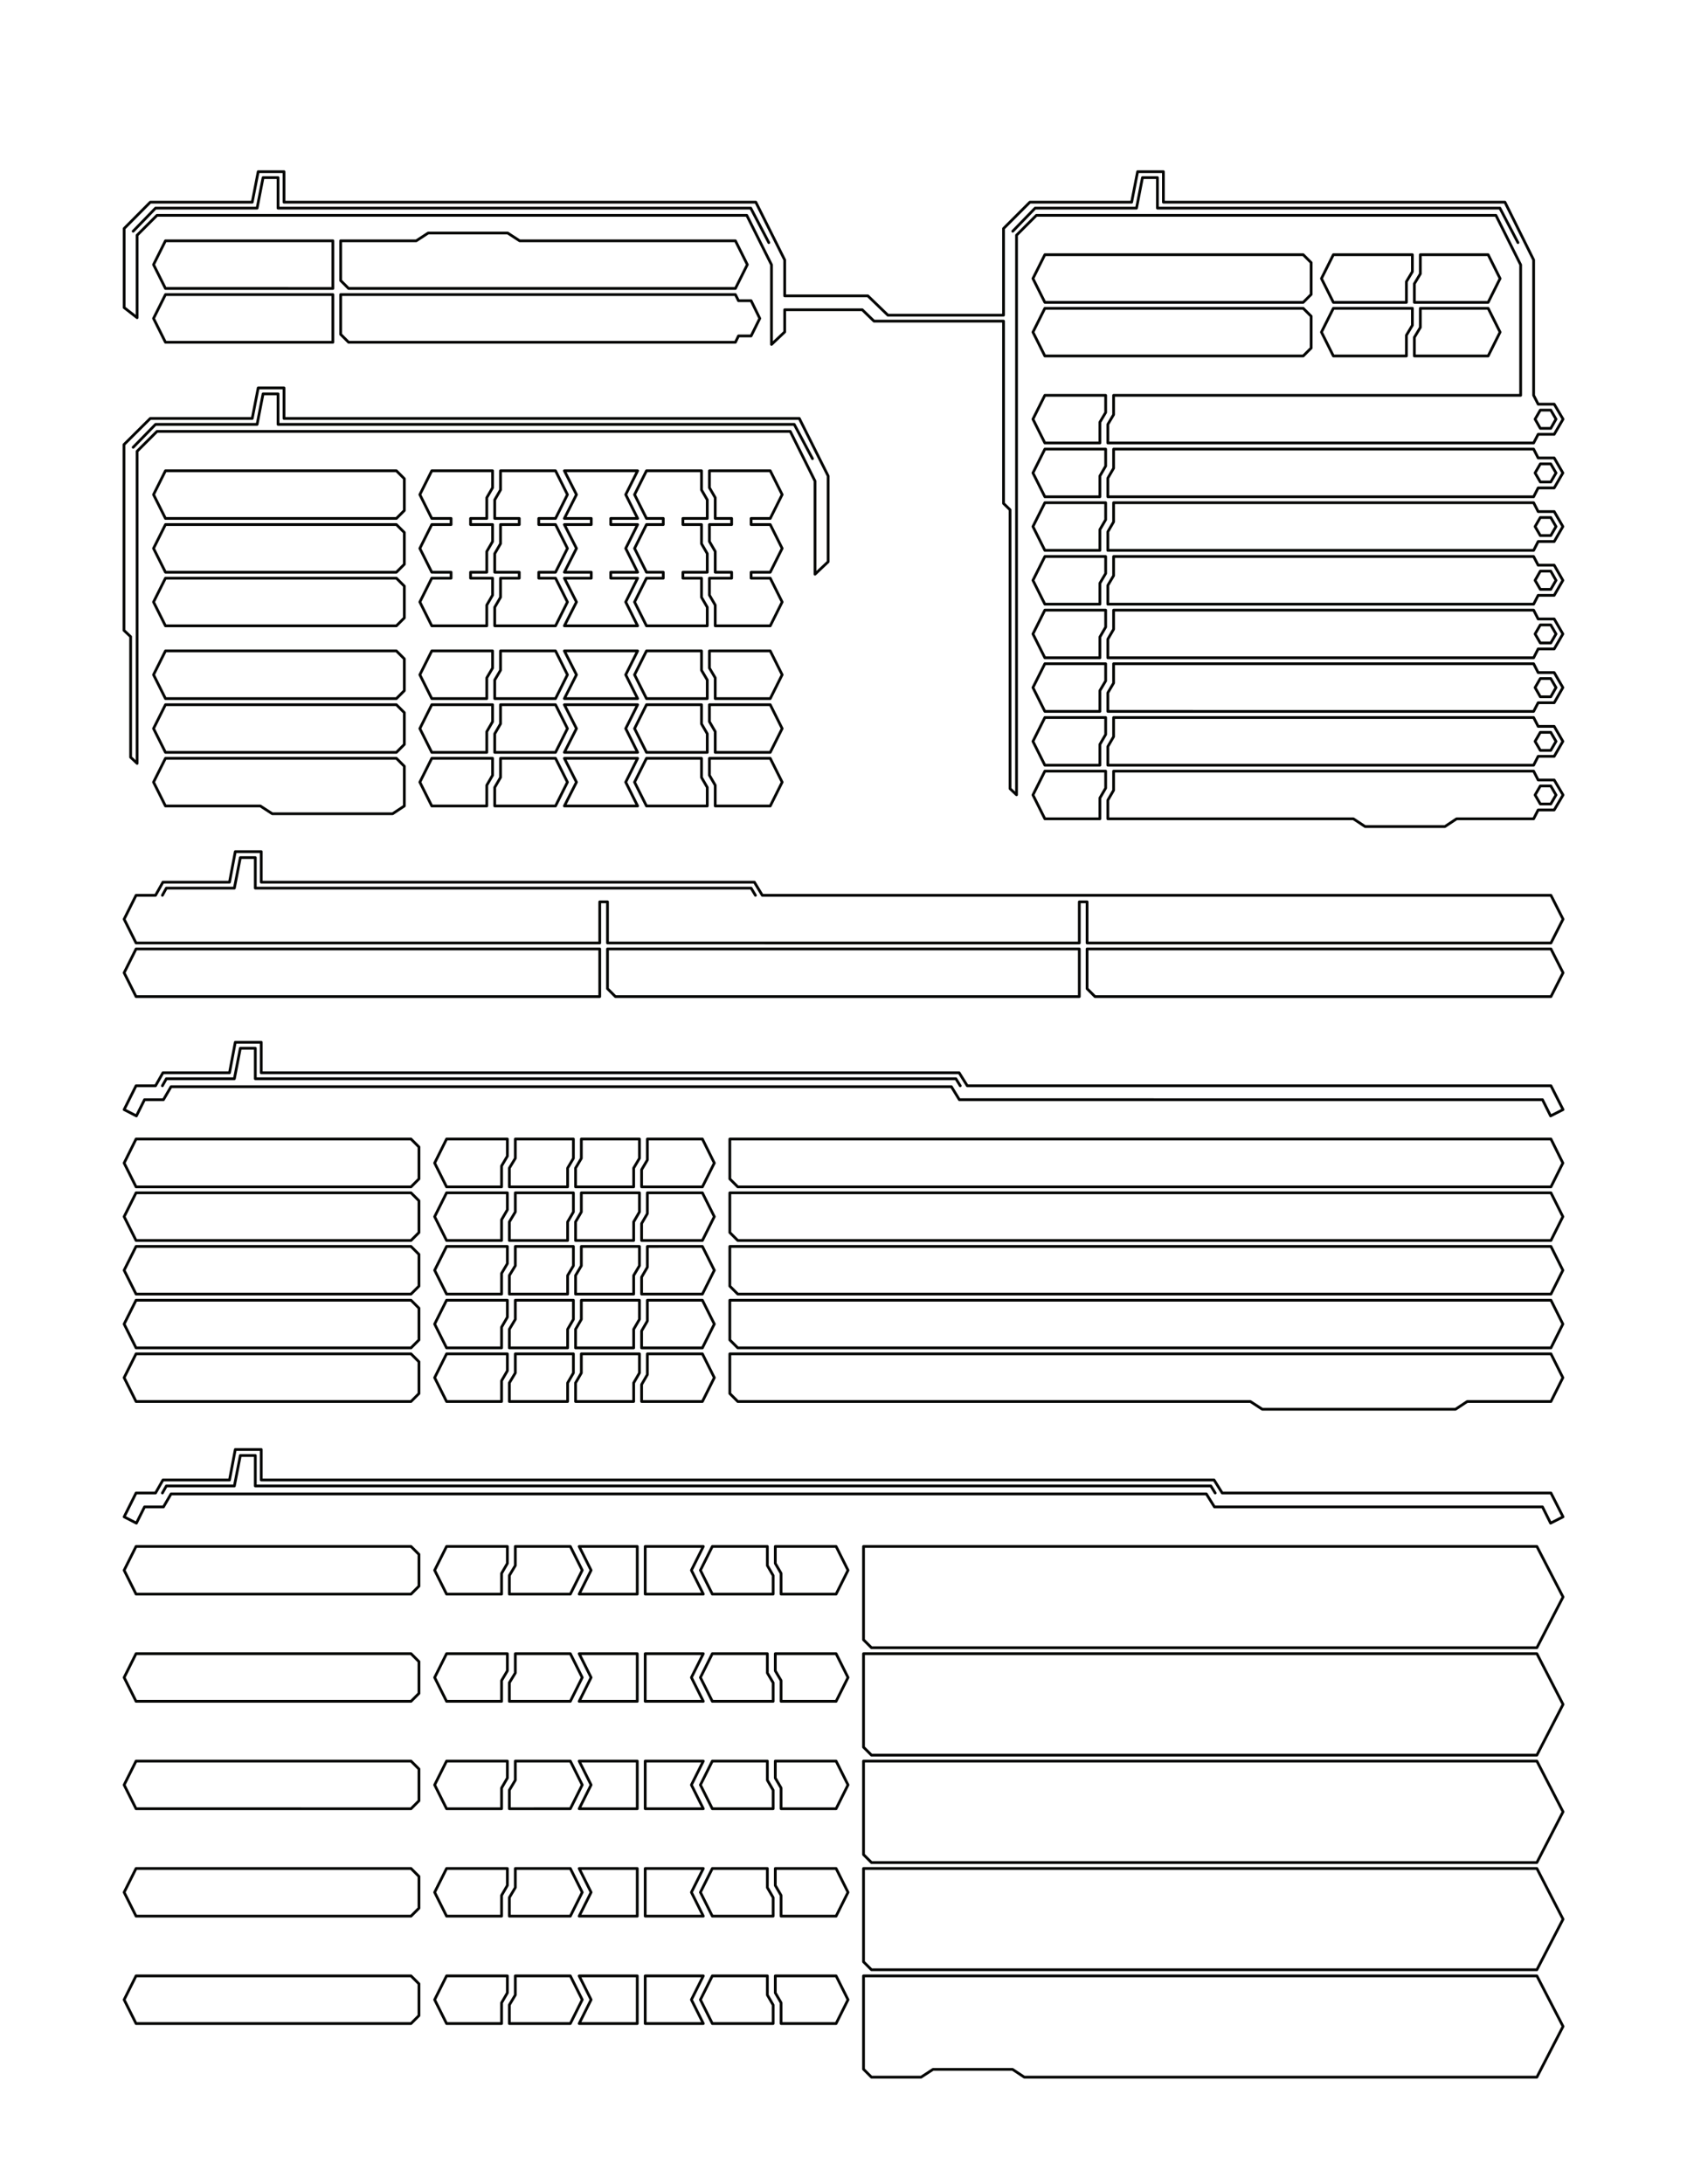 <?xml version="1.0" encoding="UTF-8" standalone="no"?>
<!DOCTYPE svg PUBLIC "-//W3C//DTD SVG 1.1//EN"
"http://www.w3.org/Graphics/SVG/1.1/DTD/svg11.dtd">
<svg viewBox="0 0 935 1210" version="1.1" xmlns="http://www.w3.org/2000/svg" xmlns:xlink="http://www.w3.org/1999/xlink">
<defs>
<style type="text/css"><![CDATA[
.g0{
fill: none;
stroke: #050604;
stroke-width: 1.527;
stroke-linecap: round;
stroke-linejoin: round;
stroke-miterlimit: 4;
}
]]></style>
</defs>
<path d="M184.5,189.6H91.7L85.1,176.4l6.6,-13.2h92.8v26.4Zm0,-56.2v26.4H91.7L85.1,146.6l6.6,-13.2h92.8Zm241.6,1l-10,-19.1h-262V98.4h-8.3l-3.3,16.9H86.2L73.8,128.1M579.1,453.6h30.5V442.1l3.2,-5.5v-9.4H579.1l-6.6,13.2l6.6,13.2ZM862.4,440.4l-2.9,-5h-5.8l-2.9,5l2.9,5h5.8l2.9,-5ZM579.1,423.9h30.5V412.4l3.2,-5.5v-9.4H579.1l-6.6,13.2l6.6,13.2ZM862.4,410.7l-2.9,-5h-5.8l-2.9,5l2.9,5h5.8l2.9,-5ZM850,397.5l2.5,4.9h8.9l4.8,8.3l-4.8,8.3h-8.9l-2.5,4.9H614V413.6l3.2,-5.5V397.5H850ZM579.1,394.1h30.5V382.6l3.2,-5.4v-9.5H579.1l-6.6,13.2l6.6,13.2ZM862.4,380.9l-2.9,-5h-5.8l-2.9,5l2.9,5.1h5.8l2.9,-5.1ZM850,367.7l2.5,4.9h8.9l4.8,8.3l-4.8,8.4h-8.9l-2.5,4.8H614V383.8l3.2,-5.4V367.7H850ZM579.1,364.4h30.5V352.9l3.2,-5.5V338H579.1l-6.6,13.2l6.6,13.2ZM862.4,351.2l-2.9,-5h-5.8l-2.9,5l2.9,5h5.8l2.9,-5ZM850,338l2.5,4.9h8.9l4.8,8.3l-4.8,8.3h-8.9l-2.5,4.9H614V354.1l3.2,-5.5V338H850ZM579.1,334.7h30.5V323.1l3.2,-5.4v-9.4H579.1l-6.6,13.2l6.6,13.2ZM862.4,321.5l-2.9,-5.1h-5.8l-2.9,5.1l2.9,5h5.8l2.9,-5ZM850,308.3l2.5,4.8h8.9l4.8,8.4l-4.8,8.3h-8.9l-2.5,4.9H614V324.3l3.2,-5.4V308.3H850ZM579.1,304.9h30.5V293.4l3.2,-5.5v-9.4H579.1l-6.6,13.2l6.6,13.2ZM862.4,291.7l-2.9,-5h-5.8l-2.9,5l2.9,5h5.8l2.9,-5ZM850,278.5l2.5,4.9h8.9l4.8,8.3l-4.8,8.3h-8.9l-2.5,4.9H614V294.6l3.2,-5.5V278.5H850Zm0,-29.7l2.5,4.9h8.9l4.8,8.3l-4.8,8.3h-8.9l-2.5,4.9H614V264.9l3.2,-5.5V248.8H850ZM862.4,262l-2.9,-5h-5.8l-2.9,5l2.9,5h5.8l2.9,-5ZM579.1,275.2h30.5V263.7l3.2,-5.5v-9.4H579.1L572.5,262l6.6,13.2Zm40,-104.4h-40L572.5,184l6.6,13.2H722.3l4.4,-4.4V175.2l-4.4,-4.4H619.1ZM739,167.5h40.5V156l3.3,-5.5v-9.4H739l-6.6,13.2l6.6,13.2Zm0,29.7h40.5V185.7l3.3,-5.5v-9.4H739L732.4,184l6.6,13.2Zm44.9,-29.7V157.2l3.3,-5.5V141.1h37.6l6.6,13.2l-6.6,13.2H783.9Zm0,29.7V186.9l3.3,-5.5V170.8h37.6l6.6,13.2l-6.6,13.2H783.9ZM579.1,245.4h30.5V233.9l3.2,-5.4V219H579.1l-6.6,13.2l6.6,13.2ZM862.4,232.2l-2.9,-5h-5.8l-2.9,5l2.9,5.1h5.8l2.9,-5.1ZM282.3,1121v-10.3l3.3,-5.5v-10.6h30.5l6.6,13.2l-6.6,13.2H282.3Zm-34.8,0H278v-11.5l3.2,-5.5v-9.4H247.5l-6.6,13.2l6.6,13.2Zm215.9,0H432.9v-11.5l-3.2,-5.5v-9.4h33.7l6.6,13.2l-6.6,13.2Zm-34.9,0v-10.3l-3.2,-5.5v-10.6H394.8l-6.6,13.2l6.6,13.2h33.7Zm-70.9,0h32.2l-6.6,-13.2l6.6,-13.2H357.6V1121Zm-4.4,-26.4V1121H321l6.6,-13.2L321,1094.6h32.2Zm0,-59.5v26.4H321l6.6,-13.2L321,1035.1h32.2Zm4.4,26.4h32.2l-6.6,-13.2l6.6,-13.2H357.6v26.4Zm70.9,0v-10.3l-3.2,-5.5v-10.6H394.8l-6.6,13.2l6.6,13.2h33.7Zm34.9,0H432.9V1050l-3.2,-5.5v-9.4h33.7l6.6,13.2l-6.6,13.2Zm-215.9,0H278V1050l3.2,-5.5v-9.4H247.5l-6.6,13.2l6.6,13.2Zm34.8,0v-10.3l3.3,-5.5v-10.6h30.5l6.6,13.2l-6.6,13.2H282.3Zm0,-59.5V991.7l3.3,-5.5V975.6h30.5l6.6,13.2l-6.6,13.2H282.3Zm-34.8,0H278V990.5l3.2,-5.5v-9.4H247.5l-6.6,13.2l6.6,13.2Zm215.9,0H432.9V990.5L429.7,985v-9.4h33.7l6.6,13.2l-6.6,13.2Zm-34.9,0V991.7l-3.2,-5.5V975.6H394.8l-6.6,13.2l6.6,13.2h33.7Zm-70.9,0h32.2l-6.6,-13.2l6.6,-13.2H357.6V1002Zm-4.4,-26.4V1002H321l6.6,-13.2L321,975.6h32.2Zm214.5,56.2H483l-4.4,-4.4V975.6H851.8l14.5,28.1l-14.5,28.1H567.7Zm0,59.4H483l-4.4,-4.4v-51.7H851.8l14.5,28.1l-14.5,28H567.7Zm-339.9,3.4H75.4l-6.6,13.2l6.6,13.2H227.8l4.4,-4.4V1099l-4.4,-4.4Zm0,-59.5H75.4l-6.6,13.2l6.6,13.2H227.8l4.4,-4.4v-17.6l-4.4,-4.4ZM115.3,975.6H75.4l-6.6,13.2l6.6,13.2H227.8l4.4,-4.4V980l-4.4,-4.4H115.3ZM619.1,141.1h-40l-6.6,13.2l6.6,13.2H722.3l4.4,-4.4V145.5l-4.4,-4.4H619.1ZM559.8,436.9V282.4l-3.6,-3.5v-101H484.4l-6.5,-6.3h-43v12.3l-7.3,6.9V146.7L413.9,119.3H87l-11,11V176l-7.2,-5.6V126.6L83.3,112h56.5l3.3,-16.9h14.3V112H418.9l16,32v19.9H481l11.1,10.7h64.1v-48L570.8,112h56.4l3.3,-16.9h14.3V112H834.1L850,144v75l2.5,4.9h8.9l4.9,8.3l-4.9,8.4h-8.9l-2.5,4.8H614V235.1l3.2,-5.4V219H842.8V146.7L829.1,119.3H574.4l-11,11v310l-3.6,-3.4ZM841.3,134.4l-10,-19.1H641.5V98.4h-8.3l-3.3,16.9H573.7l-12.4,12.8M750.1,453.6l6.5,4.3h44.2l6.5,-4.3H850l2.5,-4.9h8.9l4.9,-8.3l-4.9,-8.3h-8.9L850,427.2H617.2v10.6l-3.2,5.5v10.3H750.1ZM131.7,320.3h-40l-6.6,13.2l6.6,13.2h128l4.4,-4.4V324.7l-4.4,-4.4h-88Zm0,-29.7h-40l-6.6,13.2L91.7,317h128l4.4,-4.4V295l-4.4,-4.4h-88Zm0,-29.8h-40L85.1,274l6.6,13.2h128l4.4,-4.4V265.2l-4.4,-4.4h-88Zm92.4,185.7v-22l-4.4,-4.4H91.7l-6.6,13.2l6.6,13.2h52.6l6.6,4.3h66.7l6.5,-4.3ZM131.7,390.4h-40l-6.6,13.2l6.6,13.2h128l4.4,-4.4V394.8l-4.4,-4.4h-88Zm0,-29.8h-40l-6.6,13.2L91.7,387h128l4.4,-4.4V365l-4.4,-4.4h-88ZM392,446.5V436.2l-3.2,-5.5V420.1H358.3l-6.6,13.2l6.6,13.2H392Zm34.9,0H396.4V435l-3.2,-5.5v-9.4h33.7l6.6,13.2l-6.6,13.2ZM392,416.8V406.5L388.8,401V390.4H358.3l-6.6,13.2l6.6,13.2H392Zm34.9,0H396.4V405.3l-3.2,-5.5v-9.4h33.7l6.6,13.2l-6.6,13.2ZM392,387V376.7l-3.2,-5.4V360.6H358.3l-6.6,13.2l6.6,13.2H392Zm34.9,0H396.4V375.5l-3.2,-5.4v-9.5h33.7l6.6,13.2L426.9,387ZM239.3,446.5h30.5V435l3.2,-5.5v-9.4H239.3l-6.6,13.2l6.6,13.2Zm0,-29.7h30.5V405.3l3.2,-5.5v-9.4H239.3l-6.6,13.2l6.6,13.2Zm0,-29.8h30.5V375.5l3.2,-5.4v-9.5H239.3l-6.6,13.2l6.6,13.2Zm34.9,59.5V436.2l3.2,-5.5V420.1h30.5l6.6,13.2l-6.6,13.2H274.2Zm0,-29.7V406.5l3.2,-5.5V390.4h30.5l6.6,13.2l-6.6,13.2H274.2Zm0,-29.8V376.7l3.2,-5.4V360.6h30.5l6.6,13.2L307.9,387H274.2ZM450.3,254.1l-10.1,-19H154.1V218.2h-8.3l-3.3,16.9H86.2L73.8,247.8m83.6,-32.9v16.9H443l16,31.9v47.5l-7.3,6.9V266.5L438,239H87L76,250V422.9l-3.6,-3.4V352.7l-3.7,-3.5V246.3L83.3,231.8h56.5l3.3,-16.9h14.3ZM405.5,320.3V317h-9.1V305.5L393.2,300v-9.4h12.3v-3.4h-9.1V275.7l-3.2,-5.5v-9.4h33.7l6.6,13.2l-6.6,13.2H416.3v3.4h10.6l6.6,13.2L426.9,317H416.3v3.3h10.6l6.6,13.2l-6.6,13.2H396.4V335.2l-3.2,-5.5v-9.4h12.3ZM312.8,446.5l6.7,-13.2l-6.7,-13.2h40.6l-6.6,13.2l6.6,13.2H312.8Zm0,-29.7l6.7,-13.2l-6.7,-13.2h40.6l-6.6,13.2l6.6,13.2H312.8ZM367.6,317v3.3h-9.3l-6.6,13.2l6.6,13.2H392V336.4l-3.2,-5.5V320.3H378.5V317H392V306.7l-3.2,-5.5V290.6H378.5v-3.4H392V276.9l-3.2,-5.5V260.8H358.3L351.7,274l6.6,13.2h9.3v3.4h-9.3l-6.6,13.2l6.6,13.2h9.3Zm-54.8,70l6.7,-13.2l-6.7,-13.2h40.6l-6.6,13.2l6.6,13.2H312.8Zm14.9,-70v3.3H312.8l6.7,13.2l-6.7,13.2h40.6l-6.6,-13.2l6.6,-13.2H338.5V317h14.9l-6.6,-13.2l6.6,-13.2H338.5v-3.4h14.9L346.8,274l6.6,-13.2H312.8l6.7,13.2l-6.7,13.2h14.9v3.4H312.8l6.7,13.2L312.8,317h14.9ZM250,317v3.3H239.3l-6.6,13.2l6.6,13.2h30.5V335.2l3.2,-5.5v-9.4H260.8V317h9V305.5L273,300v-9.4H260.8v-3.4h9V275.7l3.2,-5.5v-9.4H239.3L232.7,274l6.6,13.2H250v3.4H239.3l-6.6,13.2l6.6,13.2H250Zm37.8,3.3V317H274.2V306.7l3.2,-5.5V290.6h10.4v-3.4H274.2V276.9l3.2,-5.5V260.8h30.5l6.6,13.2l-6.6,13.2h-9.3v3.4h9.3l6.6,13.2L307.9,317h-9.3v3.3h9.3l6.6,13.2l-6.6,13.2H274.2V336.4l3.2,-5.5V320.3h10.4ZM418.7,496l-2.4,-4H141.5V475.1h-8.3L129.9,492H92.2L90,496m512.5,51.7l4.4,4.4H859.6l6.7,-13.2l-6.7,-13.2H602.5v22Zm-265.8,0l4.4,4.4H598.2V525.7H336.7v22Zm-4.3,4.4V525.7H75.4l-6.6,13.2l6.6,13.2h257ZM602.5,522.4H859.6l6.7,-13.2L859.6,496H422.5l-4.4,-7.3H144.8V471.8H130.4l-3.2,16.9H90.3L86.2,496H75.4l-6.6,13.2l6.6,13.2h257V499.6h4.3v22.8H598.2V499.6h4.3v22.8Zm-70.3,79.1l-2.4,-3.9H141.5V580.7h-8.3l-3.3,16.9H92.2L90,601.5m47.1,.5H527.3l4.4,7.2H854.9l4.5,9l6.9,-3.5l-6.7,-13.2H536.1l-4.5,-7.2H144.8V577.4H130.4l-3.2,16.9H90.3l-4.1,7.2H75.4l-6.6,13.2l6.8,3.5l4.5,-9H90.6L94.8,602h42.3ZM314.6,716.9H282.3V706.6l3.3,-5.4V690.5h32.2v10.7l-3.2,5.4v10.3Zm4.4,0V706.6l3.2,-5.4V690.5h32.2v10.7l-3.2,5.4v10.3H319Zm70.3,-26.4H358.8V702l-3.2,5.5v9.4h33.7l6.6,-13.2l-6.6,-13.2ZM247.5,716.9H278V705.4l3.2,-5.4v-9.5H247.5l-6.6,13.2l6.6,13.2Zm67.1,-29.7H282.3V676.9l3.3,-5.5V660.8h32.2v10.6l-3.2,5.5v10.3Zm4.4,0V676.9l3.2,-5.5V660.8h32.2v10.6l-3.2,5.5v10.3H319Zm70.3,-26.4H358.8v11.5l-3.2,5.5v9.4h33.7L395.9,674l-6.6,-13.2ZM247.5,687.2H278V675.7l3.2,-5.5v-9.4H247.5L240.9,674l6.6,13.2Zm-19.7,3.3H75.4l-6.6,13.2l6.6,13.2H227.8l4.4,-4.4V694.9l-4.4,-4.4Zm0,-29.7H75.4L68.8,674l6.6,13.2H227.8l4.4,-4.4V665.2l-4.4,-4.4Zm0,-29.8H75.4l-6.6,13.3l6.6,13.2H227.8l4.4,-4.4V635.4L227.8,631Zm19.7,26.5H278V645.9l3.2,-5.4V631H247.5l-6.6,13.3l6.6,13.2ZM389.3,631H358.8v11.6l-3.2,5.4v9.5h33.7l6.6,-13.2L389.3,631ZM319,657.5V647.1l3.2,-5.4V631h32.2v10.7l-3.2,5.4v10.4H319Zm-4.4,0H282.3V647.1l3.3,-5.4V631h32.2v10.7l-3.2,5.4v10.4Zm-86.8,62.8H75.4l-6.6,13.2l6.6,13.2H227.8l4.4,-4.4V724.7l-4.4,-4.4Zm0,29.7H75.4l-6.6,13.2l6.6,13.2H227.8l4.4,-4.4V754.4L227.8,750Zm19.7,-3.3H278V735.2l3.2,-5.5v-9.4H247.5l-6.6,13.2l6.6,13.2ZM389.3,720.3H358.8v11.5l-3.2,5.5v9.4h33.7l6.6,-13.2l-6.6,-13.2ZM319,746.7V736.4l3.2,-5.5V720.3h32.2v10.6l-3.2,5.5v10.3H319Zm-4.4,0H282.3V736.4l3.3,-5.5V720.3h32.2v10.6l-3.2,5.5v10.3Zm-67.1,29.7H278V764.9l3.2,-5.5V750H247.5l-6.6,13.2l6.6,13.2ZM389.3,750H358.8v11.5l-3.2,5.5v9.4h33.7l6.6,-13.2L389.3,750ZM319,776.4V766.1l3.2,-5.5V750h32.2v10.6l-3.2,5.5v10.3H319Zm-4.4,0H282.3V766.1l3.3,-5.5V750h32.2v10.6l-3.2,5.5v10.3ZM137.1,827.6H668.6l4.5,7.2H854.9l4.5,9l6.9,-3.5l-6.7,-13.2H677.4l-4.5,-7.2H144.8V803H130.4l-3.2,16.9H90.3l-4.1,7.2H75.4l-6.6,13.2l6.8,3.5l4.5,-9H90.6l4.2,-7.2h42.3Zm536.4,-.5l-2.4,-3.9H141.5V806.3h-8.3l-3.3,16.9H92.2L90,827.1m477.7,85.7H483l-4.4,-4.4V856.7H851.8l14.5,28l-14.5,28.1H567.7ZM227.8,856.7H75.4l-6.6,13.2l6.6,13.2H227.8l4.4,-4.4V861.1l-4.4,-4.4Zm54.5,26.4V872.8l3.3,-5.5V856.7h30.5l6.6,13.2l-6.6,13.2H282.3Zm-34.8,0H278V871.6l3.2,-5.5v-9.4H247.5l-6.6,13.2l6.6,13.2Zm215.9,0H432.9V871.6l-3.2,-5.5v-9.4h33.7l6.6,13.2l-6.6,13.2Zm-34.9,0V872.8l-3.2,-5.5V856.7H394.8l-6.6,13.2l6.6,13.2h33.7Zm-70.9,0h32.2l-6.6,-13.2l6.6,-13.2H357.6v26.4Zm-4.4,-26.4v26.4H321l6.6,-13.2L321,856.7h32.2ZM115.3,916.1H75.4l-6.6,13.2l6.6,13.2H227.8l4.4,-4.4V920.5l-4.4,-4.4H115.3Zm452.4,56.2H483l-4.4,-4.4V916.1H851.8l14.5,28.1l-14.5,28.1H567.7ZM353.2,916.1v26.4H321l6.6,-13.2L321,916.1h32.2Zm4.4,26.4h32.2l-6.6,-13.2l6.6,-13.2H357.6v26.4Zm70.9,0V932.2l-3.2,-5.4V916.1H394.8l-6.6,13.2l6.6,13.2h33.7Zm34.9,0H432.9V931l-3.2,-5.4v-9.5h33.7l6.6,13.2l-6.6,13.2Zm-215.9,0H278V931l3.2,-5.4v-9.5H247.5l-6.6,13.2l6.6,13.2Zm34.8,0V932.2l3.3,-5.4V916.1h30.5l6.6,13.2l-6.6,13.2H282.3Zm126.6,-285H859.6l6.6,-13.2L859.6,631H404.5v22.1l4.4,4.4Zm0,29.7H859.6L866.2,674l-6.6,-13.2H404.5v22l4.4,4.4Zm0,29.7H859.6l6.6,-13.2l-6.6,-13.2H404.5v22l4.4,4.4Zm0,29.8H859.6l6.6,-13.2l-6.6,-13.2H404.5v22l4.4,4.4ZM404.5,772V750H859.6l6.6,13.2l-6.6,13.2H813.2l-6.5,4.3H699.6L693,776.4H408.9L404.5,772ZM230.7,133.4H188.8v22l4.4,4.4H407.6l6.6,-13.2l-6.6,-13.2H288l-6.6,-4.3H237.3l-6.6,4.3Zm190.4,43l-4.8,-9.8h-7l-1.7,-3.4H188.8v22l4.4,4.4H407.6l1.7,-3.5h7l4.8,-9.7Zm89.4,974.3l6.6,-4.3h44.1l6.5,4.3H851.8l14.5,-28.1l-14.5,-28H478.6v51.7l4.4,4.4h27.5Z" class="g0"/>
</svg>